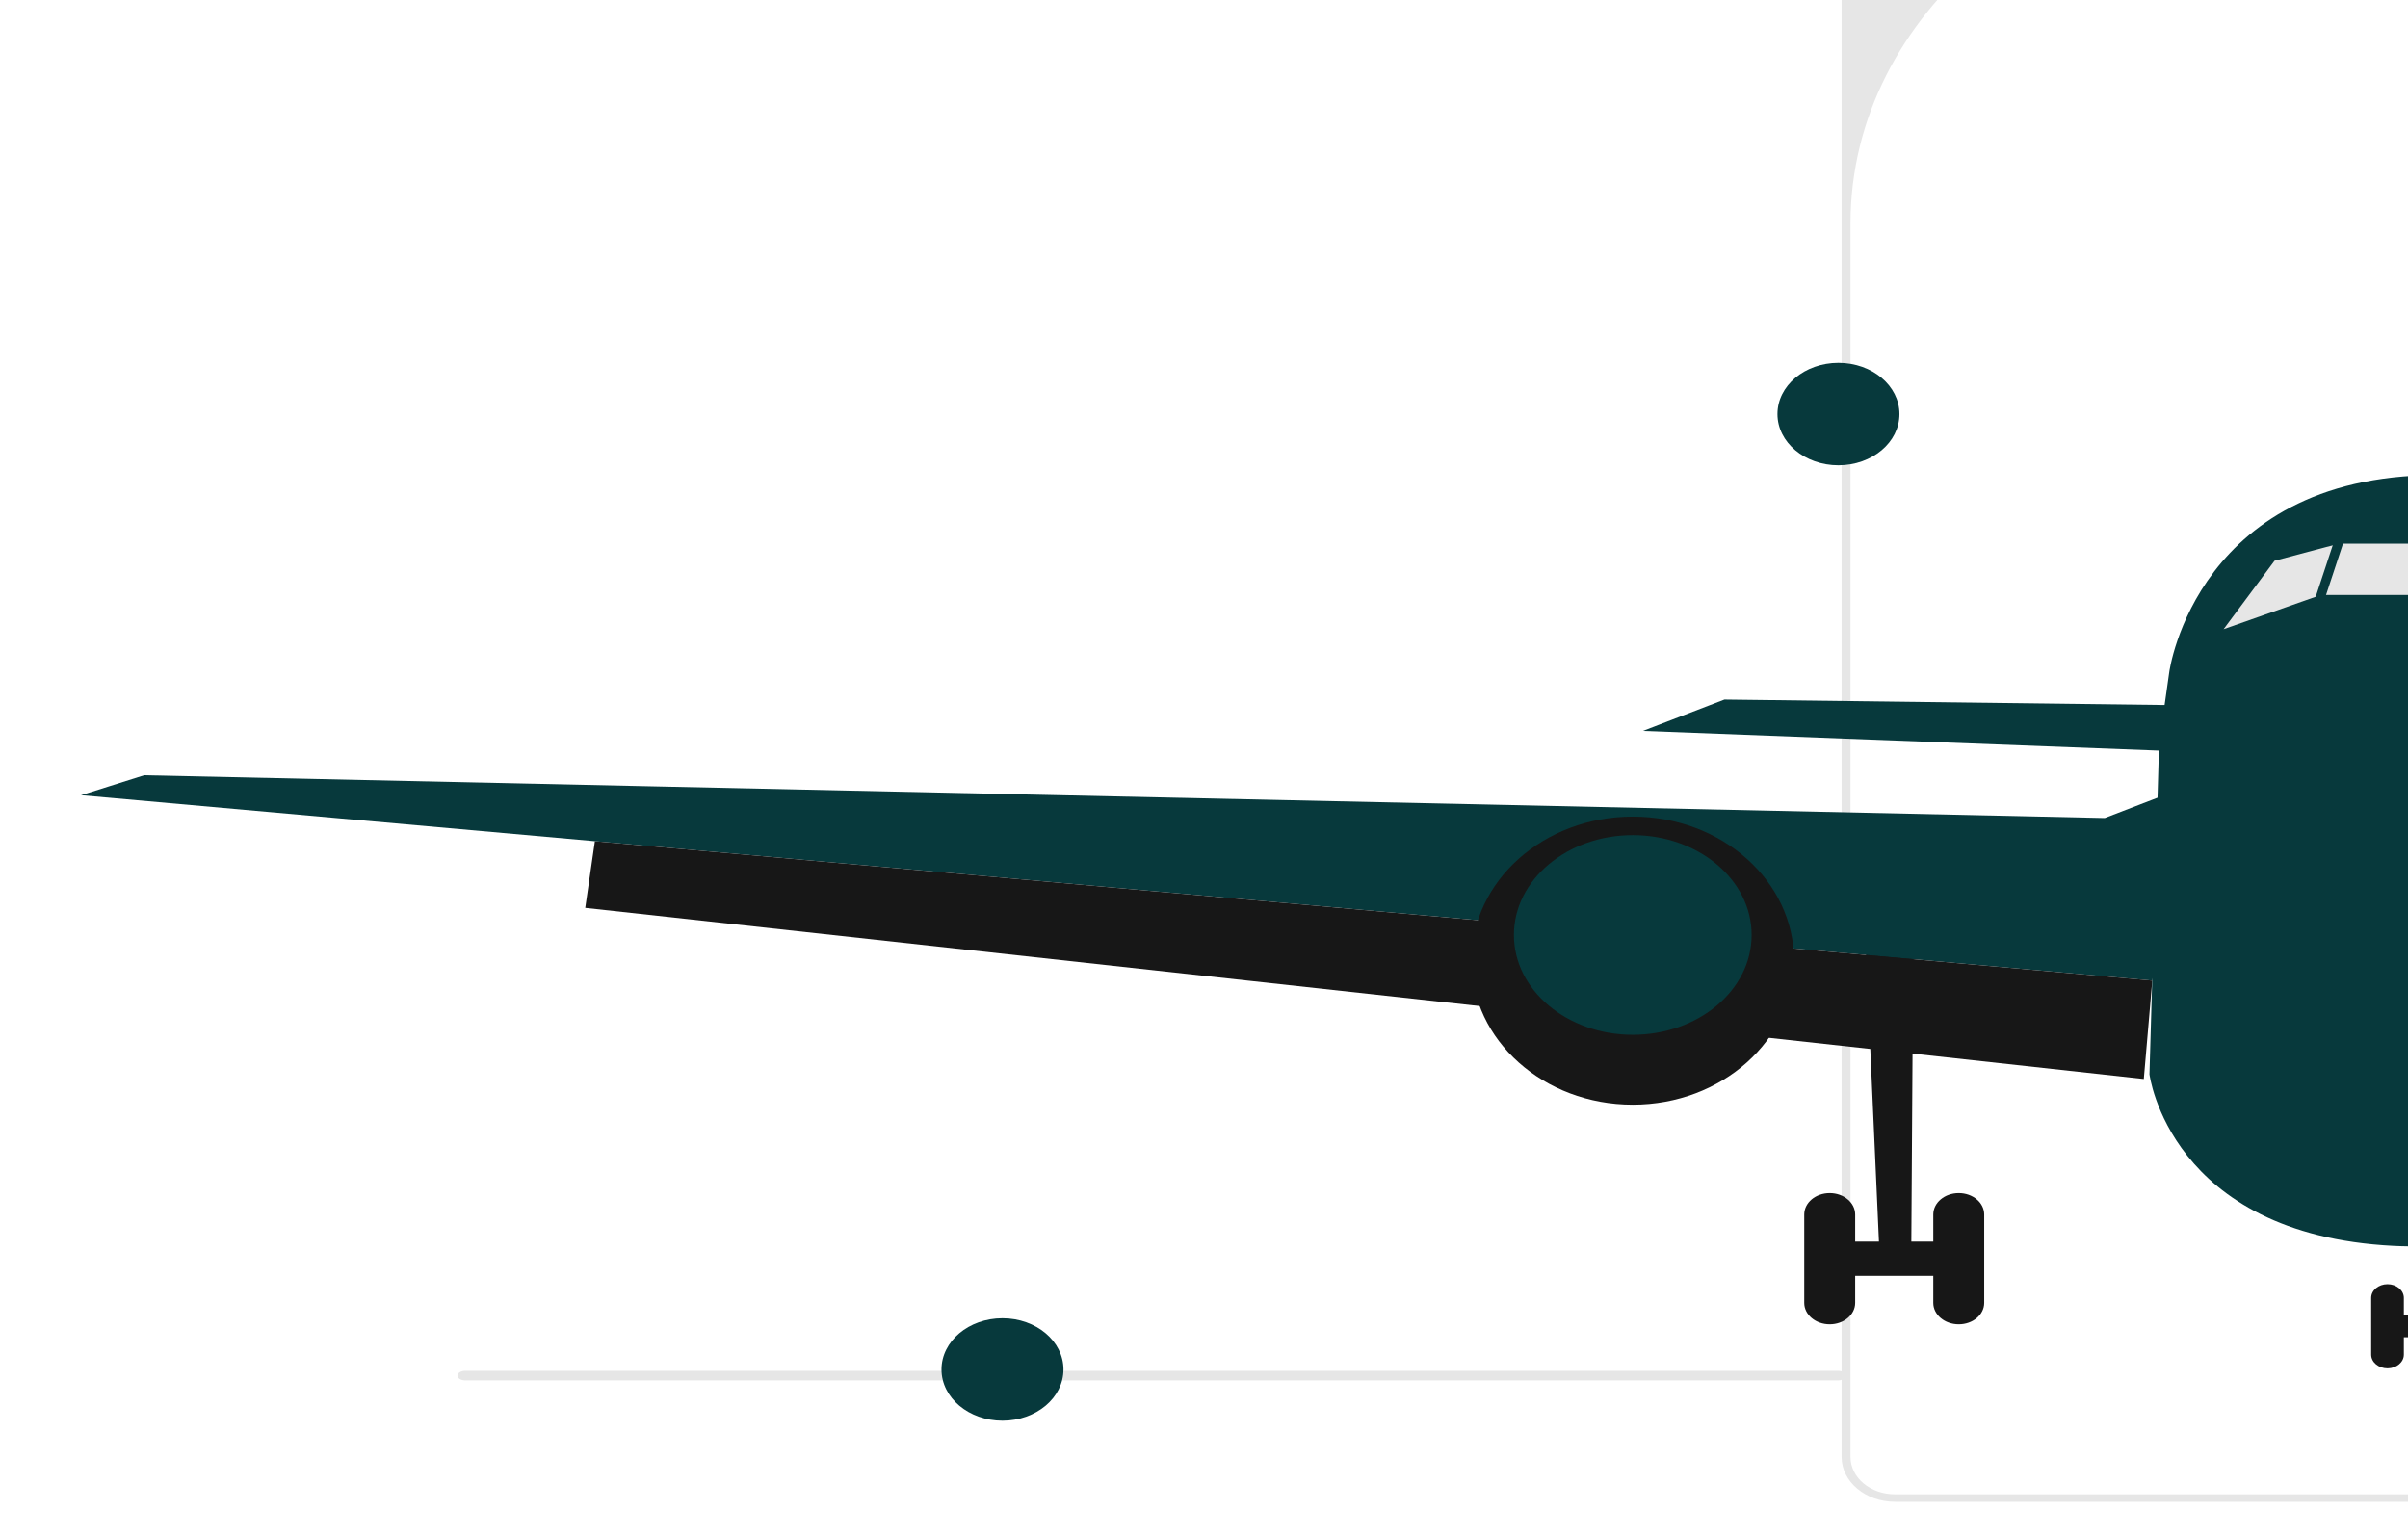 <svg width="732" height="467" viewBox="0 0 732 467" fill="none" xmlns="http://www.w3.org/2000/svg">
<g clip-path="url(#clip0_3_142)">
<path d="M891.785 456.602H576.02C567.09 456.602 559.825 450.499 559.825 442.997V-35.809C559.825 -43.311 567.09 -49.415 576.02 -49.415H891.785C900.715 -49.415 907.979 -43.311 907.979 -35.809V442.997C907.979 450.499 900.715 456.602 891.785 456.602V456.602ZM699.438 -47.142C623.826 -47.142 562.53 4.354 562.53 67.879V442.997C562.53 449.256 568.569 454.33 576.02 454.33H891.785C899.235 454.33 905.275 449.256 905.275 442.997V-35.809C905.275 -42.068 899.235 -47.142 891.785 -47.142H699.438V-47.142Z" fill="#E6E6E6"/>
<path d="M567.048 285.574L571.177 377.497H561.127V387.904H589.216V377.497H581.023L581.608 285.574H567.048Z" fill="#171717"/>
<path d="M556.21 362.755H556.21C560.485 362.755 563.951 365.667 563.951 369.259V396.142C563.951 399.734 560.485 402.646 556.21 402.646H556.21C551.934 402.646 548.468 399.734 548.468 396.142V369.259C548.468 365.667 551.934 362.755 556.21 362.755Z" fill="#171717"/>
<path d="M595.434 362.755H595.434C599.709 362.755 603.175 365.667 603.175 369.259V396.142C603.175 399.734 599.709 402.646 595.434 402.646H595.434C591.158 402.646 587.692 399.734 587.692 396.142V369.259C587.692 365.667 591.158 362.755 595.434 362.755Z" fill="#171717"/>
<path d="M658.398 228.301L499.438 222.23L524.211 212.691L663.559 214.426L658.398 228.301Z" fill="#07393C"/>
<path d="M24.621 241.78L43.818 235.71L639.819 248.718L664.592 239.179L654.27 298.148L180.84 255.766L24.621 241.78Z" fill="#07393C"/>
<path d="M177.904 276.035L180.84 255.766L654.27 298.148L651.689 328.067L177.904 276.035Z" fill="#171717"/>
<path d="M496.341 335.872C523.42 335.872 545.371 316.265 545.371 292.078C545.371 267.891 523.42 248.284 496.341 248.284C469.263 248.284 447.311 267.891 447.311 292.078C447.311 316.265 469.263 335.872 496.341 335.872Z" fill="#171717"/>
<path d="M496.341 314.625C516.294 314.625 532.469 301.036 532.469 284.273C532.469 267.51 516.294 253.921 496.341 253.921C476.389 253.921 460.214 267.51 460.214 284.273C460.214 301.036 476.389 314.625 496.341 314.625Z" fill="#07393C"/>
<path d="M823.294 211.665L820.951 226.171L819.733 304.254C819.64 310.064 818.804 315.805 817.235 321.372C812.714 337.589 802.155 352.34 786.558 363.032C772.406 372.745 753.104 380.099 727.557 378.798C659.431 375.329 653.413 326.619 653.413 326.619L655.983 238.286L656.334 226.171L659.431 204.311C659.431 204.311 667.688 142.74 744.072 144.475C820.456 146.209 823.294 211.665 823.294 211.665V211.665Z" fill="#07393C"/>
<path d="M675.946 191.303L691.429 170.491L711.041 165.287H778.135L794.65 170.491L809.638 191.303L782.264 180.897H705.474L675.946 191.303Z" fill="#E6E6E6"/>
<path d="M732.726 340.934L735.374 399.904H728.927V406.579H746.947V399.904H741.691L742.067 340.934H732.726Z" fill="#171717"/>
<path d="M725.773 390.446C728.516 390.446 730.739 392.314 730.739 394.619V411.864C730.739 414.169 728.516 416.037 725.773 416.037C723.03 416.037 720.807 414.169 720.807 411.864V394.619C720.807 392.314 723.03 390.446 725.773 390.446Z" fill="#171717"/>
<path d="M713.511 152.505L699.251 195.64L701.999 196.281L716.259 153.146L713.511 152.505Z" fill="#07393C"/>
<path d="M558.866 141.463C569.105 141.463 577.406 134.489 577.406 125.886C577.406 117.284 569.105 110.31 558.866 110.31C548.626 110.31 540.326 117.284 540.326 125.886C540.326 134.489 548.626 141.463 558.866 141.463Z" fill="#07393C"/>
<path d="M139.062 418.245C139.062 419.056 140.144 419.707 141.492 419.707H558.679C560.027 419.707 561.11 419.056 561.11 418.245C561.11 417.434 560.027 416.783 558.679 416.783H141.492C140.144 416.783 139.062 417.434 139.062 418.245Z" fill="#E6E6E6"/>
<path d="M304.743 431.958C314.983 431.958 323.283 424.984 323.283 416.381C323.283 407.779 314.983 400.805 304.743 400.805C294.504 400.805 286.203 407.779 286.203 416.381C286.203 424.984 294.504 431.958 304.743 431.958Z" fill="#07393C"/>
</g>
<defs>
<clipPath id="clip0_3_142">
<rect width="763" height="526" fill="white" transform="translate(-31 -59)"/>
</clipPath>
</defs>
</svg>
